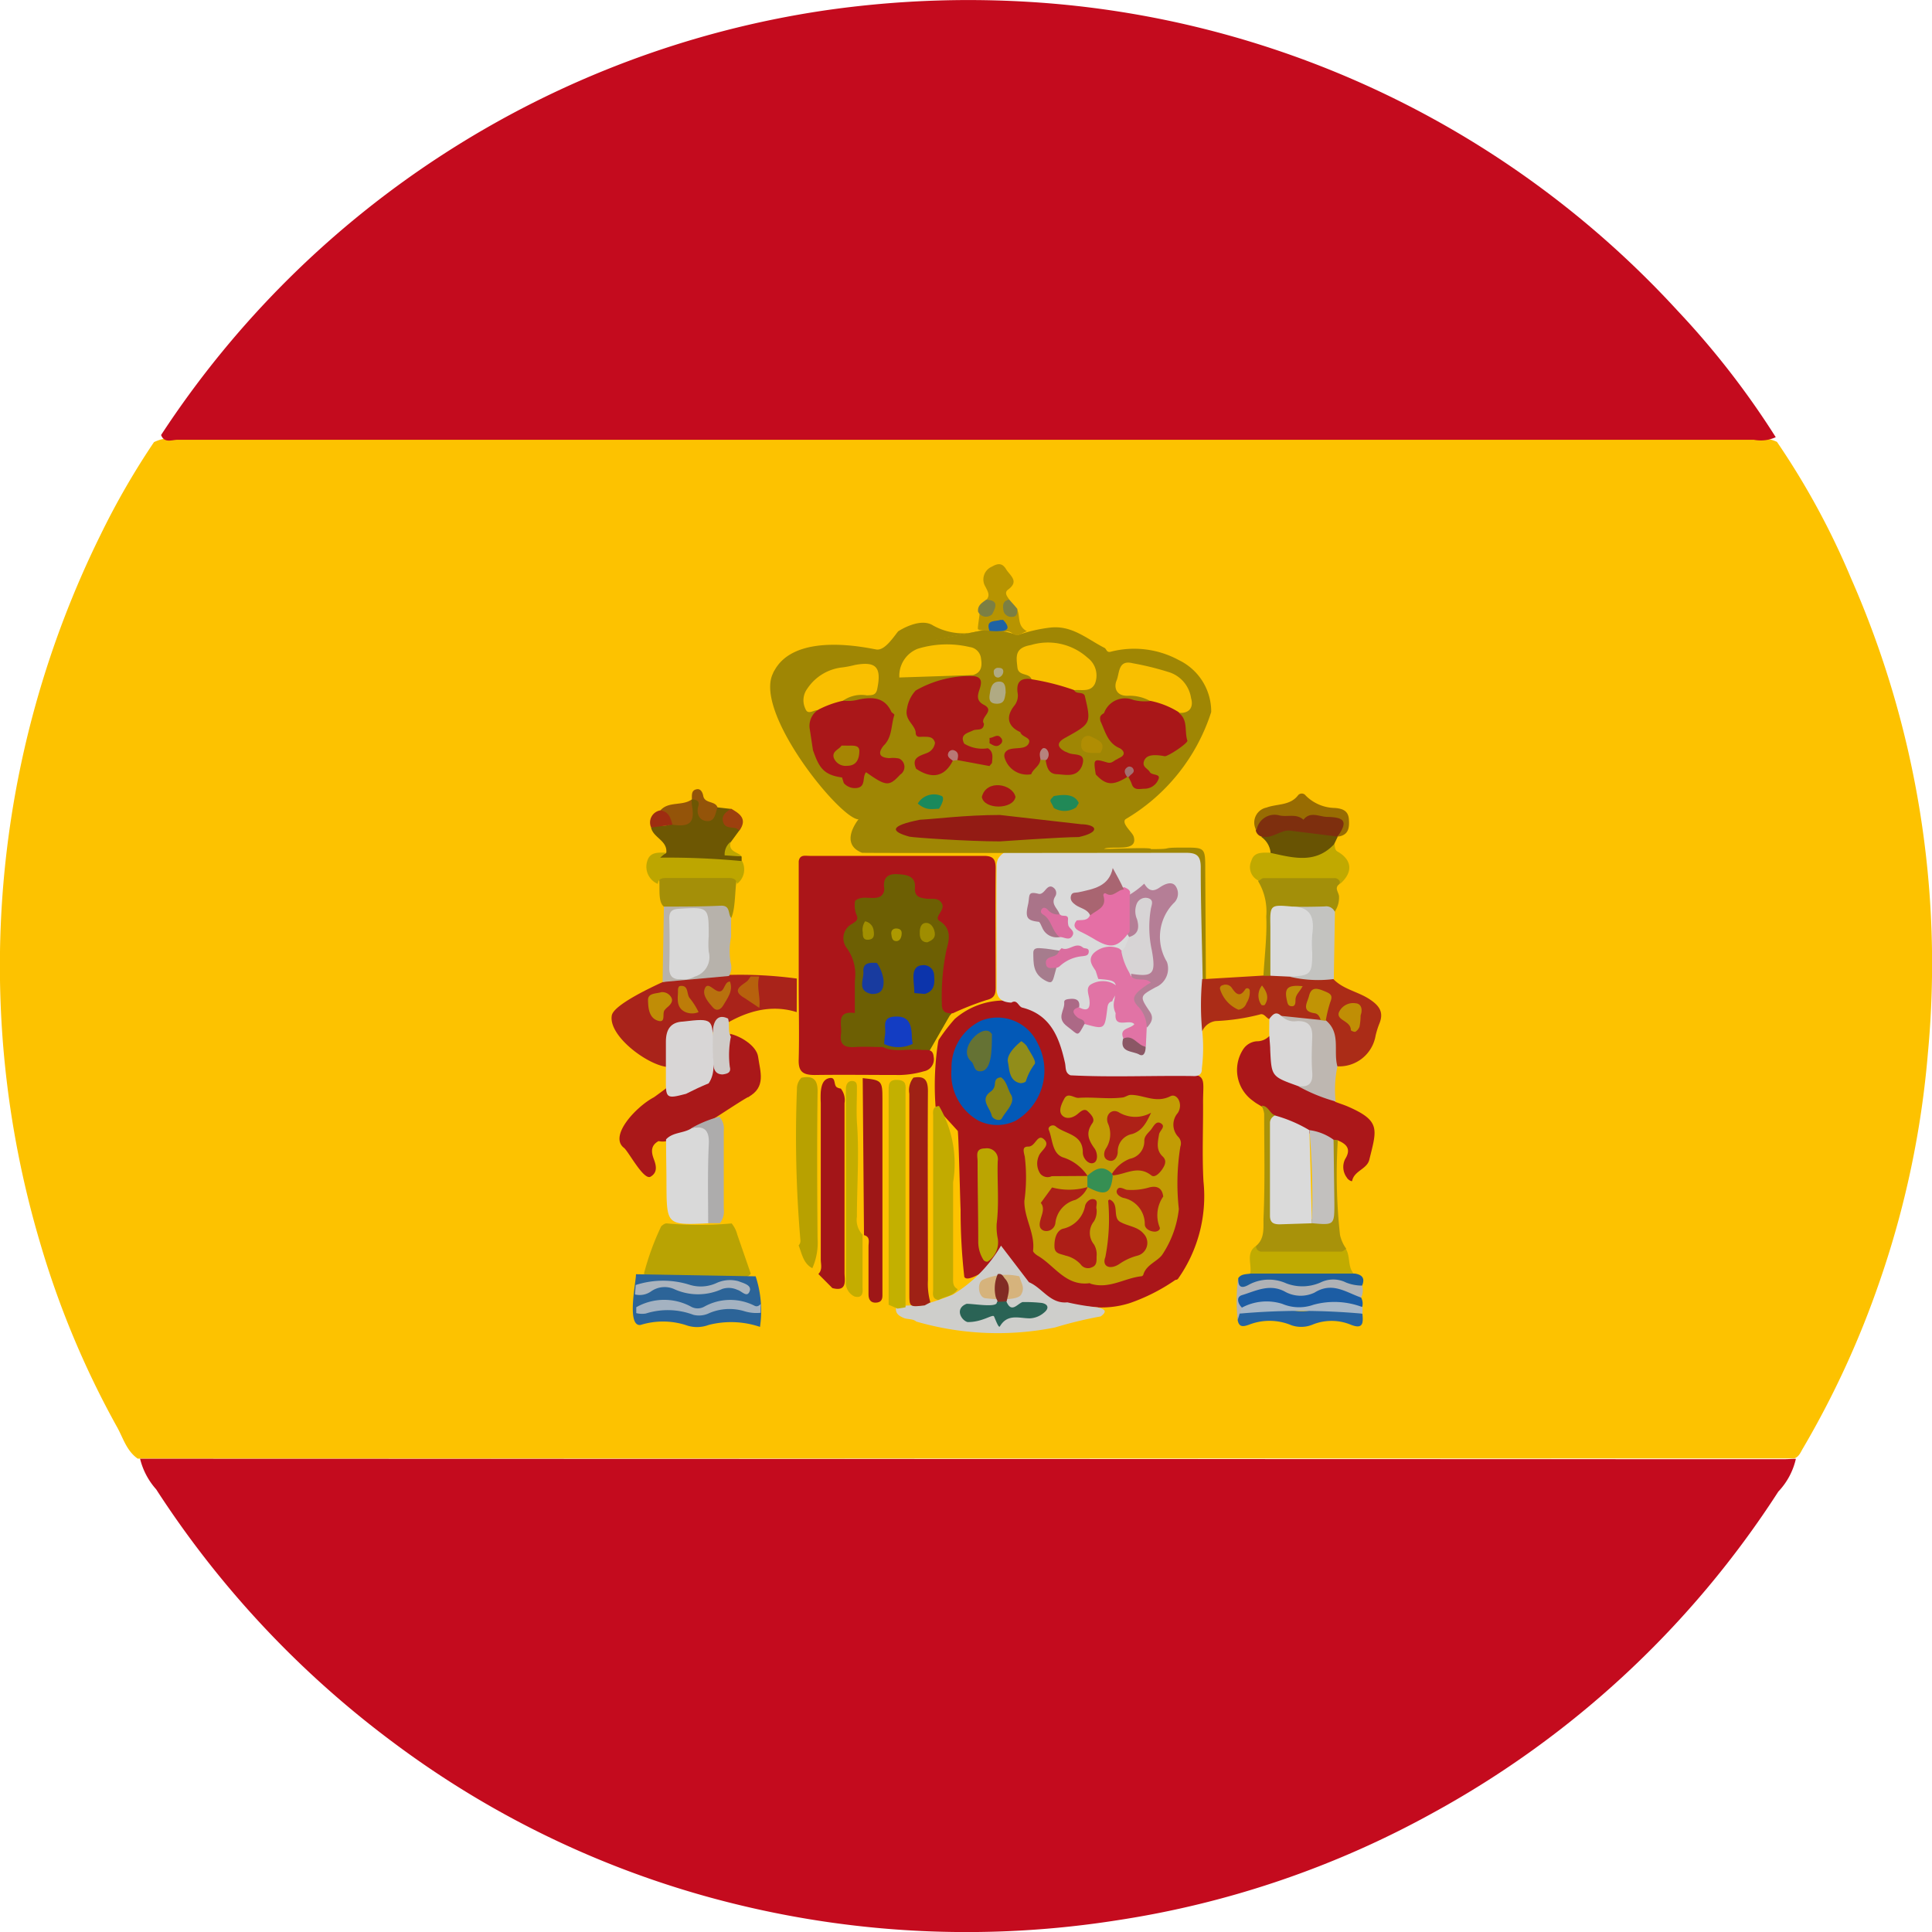 <svg xmlns="http://www.w3.org/2000/svg" width="24" height="24" viewBox="0 0 24 24">
  <g id="西班牙" transform="translate(-66.002 -65.679)">
    <path id="路径_112" data-name="路径 112" d="M67.713,280.584c-.143-.1-.183-.264-.261-.4a11.178,11.178,0,0,1-.955-2.292,12.094,12.094,0,0,1,.751-8.778,9.5,9.5,0,0,1,.667-1.158.553.553,0,0,1,.323-.046H87.769a.546.546,0,0,1,.307.043,9.544,9.544,0,0,1,.92,1.694,11.885,11.885,0,0,1,.955,5.9,11.614,11.614,0,0,1-.6,2.836,11.415,11.415,0,0,1-.95,2.069c-.03.048-.048.108-.11.129" transform="translate(0 -196.785)" fill="#fdc200"/>
    <path id="路径_113" data-name="路径 113" d="M151.013,83.806c.051,0,.1-.005.156-.005a.869.869,0,0,1-.218.407,11.888,11.888,0,0,1-4.283,3.987,11.738,11.738,0,0,1-3.928,1.338,12.022,12.022,0,0,1-4.682-.186,11.746,11.746,0,0,1-4.316-2.025A12.126,12.126,0,0,1,130.8,84.18a.885.885,0,0,1-.2-.38ZM130.861,71.083a11.939,11.939,0,0,1,8.22-5.271,12.436,12.436,0,0,1,2.882-.086,11.908,11.908,0,0,1,7.743,3.82,10.349,10.349,0,0,1,1.213,1.564.448.448,0,0,1-.272.032q-8.443,0-16.888,0c-.9,0-1.8,0-2.7,0C130.99,71.145,130.9,71.185,130.861,71.083Zm0,0" transform="translate(-62.858 0)" fill="#c40b1e"/>
    <path id="路径_114" data-name="路径 114" d="M497.451,527.452a3.509,3.509,0,0,1,.027-.77.421.421,0,0,1,.011-.057,2.309,2.309,0,0,1,.2-.261.932.932,0,0,1,.6-.229.291.291,0,0,0,.113-.035.886.886,0,0,1,.69.741c.013.073.022.154.108.186.4.035.8.011,1.2.014.447,0,.372.032.374.366s-.013.649.005.975a1.776,1.776,0,0,1-.318,1.212.041.041,0,0,1-.03.011,2.341,2.341,0,0,1-.56.286l0,0a1.147,1.147,0,0,1-.514.046c-.07,0-.14,0-.207,0-.226.016-.374-.135-.539-.253a.543.543,0,0,1-.057-.054c-.057-.084-.124-.154-.186-.232-.07-.108-.5.28-.56.17a7.244,7.244,0,0,1-.046-.838c-.005-.07-.024-.908-.035-.975" transform="translate(-419.827 -448.027)" fill="#aa1619"/>
    <path id="路径_115" data-name="路径 115" d="M526.955,460.15c-.073-.032-.054-.1-.07-.162-.07-.31-.178-.59-.528-.679-.051-.013-.062-.108-.137-.062-.116-.005-.183-.051-.183-.178,0-.509-.005-1.018,0-1.527a.22.22,0,0,1,.019-.083.263.263,0,0,1,.253-.119c.7-.019,1.4.03,2.1.013.153,0,.175.086.183.213.022.463.008.927.019,1.39a1.08,1.08,0,0,1-.019.646v0a2.048,2.048,0,0,1-.005.463c.005.073-.043.1-.113.094C527.971,460.152,527.461,460.176,526.955,460.15Zm0,0" transform="translate(-447.655 -381.113)" fill="#dadada"/>
    <path id="路径_116" data-name="路径 116" d="M462.107,443.088c-.059.054.083.162.1.218.059.2-.264.11-.366.151-.03.011.609-.024.579.005.326,0,.081-.019.407-.019.269,0,.269,0,.269.277l.008,1.358a.025.025,0,0,1-.04,0c-.008-.463-.024-.927-.024-1.39,0-.14-.048-.18-.18-.18-.7,0-3.572.005-4.027,0-.339-.135.043-.512-.043-.42Zm0,0" transform="translate(-382.122 -367.235)" fill="#9f8604"/>
    <path id="路径_117" data-name="路径 117" d="M424.528,355.171a.333.333,0,0,1,.116-.008,1.116,1.116,0,0,1,.323.067,1.875,1.875,0,0,1,.4-.094c.275-.035.463.14.681.251.027.013.024.062.078.048a1.163,1.163,0,0,1,.848.105.709.709,0,0,1,.4.644,2.39,2.39,0,0,1-1.067,1.333h-3.321c-.248-.03-1.344-1.393-1.037-1.845" transform="translate(-346.326 -281.66)" fill="#9f8604"/>
    <path id="路径_118" data-name="路径 118" d="M423,353.651c.248-.536,1.212-.3,1.288-.291.1.008.2-.146.264-.226,0,0,.269-.18.434-.073a.777.777,0,0,0,.611.062" transform="translate(-347.393 -279.612)" fill="#9f8604"/>
    <path id="路径_119" data-name="路径 119" d="M621.384,515.01c-.04-.016-.065-.078-.119-.057a2.649,2.649,0,0,1-.547.081.213.213,0,0,0-.167.127,3.489,3.489,0,0,1,0-.649h.04l.719-.043a.284.284,0,0,1,.083-.032.832.832,0,0,1,.232.008c.18.057.377-.016.555.067.127.132.312.156.458.256.121.081.17.164.113.3a1.042,1.042,0,0,0-.046.148.458.458,0,0,1-.482.38" transform="translate(-539.615 -436.671)" fill="#ab2c17"/>
    <path id="路径_120" data-name="路径 120" d="M638.27,544.519c.049.019.1.035.146.054.42.181.369.283.275.665-.03.118-.186.135-.213.261,0,.016-.051-.011-.065-.038a.22.22,0,0,1-.022-.232c.078-.124.019-.186-.092-.232a.107.107,0,0,1-.049.011c-.1-.035-.2-.07-.31-.1-.137-.057-.272-.119-.412-.172-.092-.016-.105-.121-.178-.162-.035-.022-.07-.04-.1-.065a.47.47,0,0,1-.129-.638.222.222,0,0,1,.172-.105.211.211,0,0,0,.156-.065" transform="translate(-555.679 -465.152)" fill="#ab1719"/>
    <path id="路径_121" data-name="路径 121" d="M353.546,544.938c-.108.051-.587.385-.7.426s-.21.075-.31.124a.22.22,0,0,1-.118.005c-.1.054-.092.137-.059.224s.046.167-.04.218-.275-.315-.331-.358c-.191-.148.154-.514.372-.628.283-.2.892-.7.959-.749" transform="translate(-278.235 -465.639)" fill="#aa1819"/>
    <path id="路径_122" data-name="路径 122" d="M402.9,542.7c.124.024.334.145.353.288.024.18.105.377-.127.5" transform="translate(-327.833 -464.179)" fill="#aa1819"/>
    <path id="路径_123" data-name="路径 123" d="M350.5,515.728c-.789-.248-1.436.679-1.624.679-.253-.038-.717-.391-.673-.638.024-.135.517-.361.633-.415a5.225,5.225,0,0,1,1.665-.043" transform="translate(-274.601 -437.476)" fill="#a9231a"/>
    <path id="路径_124" data-name="路径 124" d="M364.628,630.795a.146.146,0,0,1-.124.051c-.361.008-.719.008-1.08,0a.154.154,0,0,1-.124-.051,3.286,3.286,0,0,1,.215-.59c.022-.019.048-.04.075-.035a4.406,4.406,0,0,0,.8,0,.357.357,0,0,1,.07.14" transform="translate(-289.299 -549.293)" fill="#b9a303"/>
    <path id="路径_125" data-name="路径 125" d="M443.8,565.6c.054-.054.03-.121.03-.18,0-.649,0-1.3,0-1.945a1.22,1.22,0,0,1,0-.14c.008-.07.024-.148.1-.167.094-.024.054.081.1.113a.147.147,0,0,0,.049.016.231.231,0,0,1,.046.18q0,1.055,0,2.109c0,.086.04.24-.151.189Zm0,0" transform="translate(-367.632 -484.095)" fill="#a31518"/>
    <path id="路径_126" data-name="路径 126" d="M481.435,640.953c.167.07.264.272.477.25a3.025,3.025,0,0,0,.374.062c.057.016.148.035.04.113a5.075,5.075,0,0,0-.566.137,3.625,3.625,0,0,1-1.724-.073h0c-.046-.038-.108-.024-.159-.046s-.113-.057-.089-.137a1.337,1.337,0,0,1,.3-.016,3.632,3.632,0,0,0,.4-.135,1.741,1.741,0,0,0,.6-.609" transform="translate(-402.651 -559.346)" fill="#cececb"/>
    <path id="路径_127" data-name="路径 127" d="M646.687,576.321l.051.005a6.858,6.858,0,0,0,.027,1.177.461.461,0,0,0,.076.17c-.016.1-.1.086-.164.089-.267.008-.533.011-.8,0-.07,0-.175.011-.156-.121.116-.094.089-.24.094-.353.019-.428.008-.859.008-1.29a.342.342,0,0,0-.032-.1c.086,0,.1.1.167.119-.016.358-.008.719-.008,1.078,0,.2.016.207.2.213.086,0,.172,0,.261,0,.226-.013.229-.013.229-.24,0-.183,0-.366,0-.552A.3.3,0,0,1,646.687,576.321Zm0,0" transform="translate(-564.117 -496.484)" fill="#a8920a"/>
    <path id="路径_128" data-name="路径 128" d="M433.673,562.728c.164-.032.207.04.2.2-.008.6-.005,1.2,0,1.8a.772.772,0,0,1-.065.366c-.113-.059-.129-.18-.17-.283a.082.082,0,0,0,.022-.065,15.108,15.108,0,0,1-.043-1.88A.19.19,0,0,1,433.673,562.728Zm0,0" transform="translate(-357.715 -483.661)" fill="#b8a100"/>
    <path id="路径_129" data-name="路径 129" d="M366.789,434.612c.016-.151-.164-.186-.189-.312.081-.051.186.008.264-.057.232.027.2-.162.24-.291v0c.065-.038.094,0,.116.054.07.18.07.18.2.043l.167.019c-.04.1-.062.189.086.216a.035.035,0,0,1,.022.054l-.105.143c-.113.175.067.135.135.18l0,.062a.073.073,0,0,1-.086.043,5.167,5.167,0,0,0-.765-.027.259.259,0,0,1-.2-.059C366.705,434.618,366.764,434.647,366.789,434.612Zm0,0" transform="translate(-292.51 -358.341)" fill="#6d5703"/>
    <path id="路径_130" data-name="路径 130" d="M652.356,534.285c-.329-.118-.329-.118-.345-.45,0-.057-.008-.113-.011-.172s0-.14,0-.213c.04-.049.078-.1.146-.038a.5.5,0,0,0,.232.051.172.172,0,0,1,.2.172,2.956,2.956,0,0,1,0,.536C652.563,534.325,652.471,534.331,652.356,534.285Zm0,0" transform="translate(-570.23 -455.115)" fill="#d9d8d8"/>
    <path id="路径_131" data-name="路径 131" d="M647.143,469.983l-.081,0c.013-.245.046-.493.035-.738a.734.734,0,0,0-.1-.436c.013-.089.089-.083.148-.086a7.254,7.254,0,0,1,.727,0c.065,0,.167-.005.137.118-.075.051-.008.105-.008.159a.312.312,0,0,1-.057.191,2.911,2.911,0,0,0-.531-.019c-.21.013-.221.022-.224.234,0,.132,0,.267,0,.4A.224.224,0,0,1,647.143,469.983Zm0,0" transform="translate(-565.365 -392.182)" fill="#a38f09"/>
    <path id="路径_132" data-name="路径 132" d="M644.313,455.693a.068.068,0,0,0-.078-.07c-.291,0-.584,0-.875,0-.019,0-.038.022-.057.032a.184.184,0,0,1-.094-.245c.035-.124.148-.1.242-.105.108-.054.21.016.32.005a1.057,1.057,0,0,0,.471-.113c.008.038,0,.078.046.1C644.464,455.4,644.472,455.553,644.313,455.693Zm0,0" transform="translate(-561.663 -379.035)" fill="#c1a900"/>
    <path id="路径_133" data-name="路径 133" d="M643.131,640.6a.072.072,0,0,0,.081.07c.326,0,.655,0,.981,0,.019,0,.038-.022.057-.032.059.1.016.226.105.315a.168.168,0,0,1-.127.051c-.348.008-.7.011-1.045,0a.15.15,0,0,1-.124-.051C643.087,640.832,643,640.692,643.131,640.6Zm0,0" transform="translate(-561.528 -559.443)" fill="#c1ab01"/>
    <path id="路径_134" data-name="路径 134" d="M370.6,468.7c-.048.137-.022.42-.086.555a.672.672,0,0,0-.426-.1c-.137,0-.28.04-.407-.04-.1-.073-.027-.326-.081-.412" transform="translate(-295.429 -392.171)" fill="#a48f08"/>
    <path id="路径_135" data-name="路径 135" d="M371.9,484.541l.016-.937c.237,0,.471,0,.708-.011.121-.005.086.1.127.151,0,.078,0,.159,0,.237a.855.855,0,0,0-.005.321.207.207,0,0,1-.022.164Zm0,0" transform="translate(-297.667 -406.663)" fill="#b7b2ab"/>
    <path id="路径_136" data-name="路径 136" d="M365.542,459.391c-.008-.059-.046-.073-.1-.073h-.784c-.054,0-.092.013-.1.073a.231.231,0,0,1-.129-.288c.035-.113.14-.1.232-.1l-.073.062a9.77,9.77,0,0,1,1.018.043A.224.224,0,0,1,365.542,459.391Zm0,0" transform="translate(-290.385 -382.732)" fill="#bda600"/>
    <path id="路径_137" data-name="路径 137" d="M657.707,535.37c.132.019.189-.03.178-.172s-.005-.288,0-.434-.051-.207-.194-.2a.214.214,0,0,1-.188-.065l.493.051a.058.058,0,0,1,.062.008c.186.156.086.38.14.568a1.4,1.4,0,0,0-.022.436A2.081,2.081,0,0,1,657.707,535.37Zm0,0" transform="translate(-575.582 -456.2)" fill="#beb7b1"/>
    <path id="路径_138" data-name="路径 138" d="M661.24,483.8c.132,0,.267,0,.4-.005a.118.118,0,0,1,.127.07l-.014.832a1.522,1.522,0,0,1-.552-.03c.229-.059.259-.226.237-.426a.759.759,0,0,1,0-.156c.008-.113-.008-.207-.145-.229A.048.048,0,0,1,661.24,483.8Zm0,0" transform="translate(-579.182 -406.856)" fill="#c3c3c0"/>
    <path id="路径_139" data-name="路径 139" d="M637.4,658.694c-.078-.146-.062-.186.073-.24a.728.728,0,0,1,.506-.019.573.573,0,0,0,.391-.016.488.488,0,0,1,.522.135.152.152,0,0,1,.013.118" transform="translate(-555.982 -576.756)" fill="#1c5da4"/>
    <path id="路径_140" data-name="路径 140" d="M649.108,447.082c-.234.25-.514.167-.789.108a.271.271,0,0,0-.118-.2,1.154,1.154,0,0,1,.781-.108.241.241,0,0,1,.17.108Zm0,0" transform="translate(-566.533 -370.916)" fill="#685303"/>
    <path id="路径_141" data-name="路径 141" d="M638.949,668.306c.013.119.008.2-.154.132a.626.626,0,0,0-.458,0,.373.373,0,0,1-.269.011.7.7,0,0,0-.525-.008c-.067.024-.127.04-.143-.057,0-.038-.008-.081.032-.1a.893.893,0,0,1,.609-.03.58.58,0,0,0,.358-.016A.723.723,0,0,1,638.949,668.306Zm0,0" transform="translate(-556.023 -586.307)" fill="#27639f"/>
    <path id="路径_142" data-name="路径 142" d="M359.648,653.53a1.371,1.371,0,0,1,.054.628,1.121,1.121,0,0,0-.638-.024.409.409,0,0,1-.288,0,.937.937,0,0,0-.558,0c-.18.024-.051-.56-.057-.63" transform="translate(-284.259 -571.996)" fill="#2c6498"/>
    <path id="路径_143" data-name="路径 143" d="M646.192,440.454c-.121,0-.218.11-.348.073a.1.1,0,0,1-.065-.073c-.008-.143.073-.251.218-.232.24.03.477-.011.714.024.076.011.156.024.189.105s-.057.127-.105.178l0,0Zm0,0" transform="translate(-564.177 -364.458)" fill="#7e2f0e"/>
    <path id="路径_144" data-name="路径 144" d="M645.958,432.369c.124-.18.1-.24-.124-.245-.1,0-.215-.075-.3.035-.089-.081-.2-.03-.3-.054a.226.226,0,0,0-.283.189.19.19,0,0,1,.124-.286c.132-.049.294-.022.393-.154a.06.06,0,0,1,.094.005.525.525,0,0,0,.366.154c.092.008.162.035.17.137S646.1,432.353,645.958,432.369Zm0,0" transform="translate(-563.34 -356.297)" fill="#986c02"/>
    <path id="路径_145" data-name="路径 145" d="M636.969,654.981l-.024.081a2.243,2.243,0,0,1,.005-.52c.011.005.024.014.032.011.342-.094.684.092,1.029-.016a.554.554,0,0,1,.479.094.209.209,0,0,1-.011.151c-.189-.065-.358-.2-.579-.062a.4.4,0,0,1-.372-.014c-.191-.1-.361-.005-.531.046-.07.022-.054.1,0,.154C637.017,654.943,636.982,654.96,636.969,654.981Zm0,0" transform="translate(-555.568 -572.984)" fill="#afb2b6"/>
    <path id="路径_146" data-name="路径 146" d="M361.149,665.7a.51.51,0,0,1-.2-.019.64.64,0,0,0-.436.022.291.291,0,0,1-.2.022.9.9,0,0,0-.59-.016.294.294,0,0,1-.119-.005v-.073a.7.7,0,0,1,.679-.008.168.168,0,0,0,.167,0,.664.664,0,0,1,.628-.008c.035.013.054-.008.073-.024C361.149,665.629,361.149,665.666,361.149,665.7Zm0,0" transform="translate(-285.698 -583.713)" fill="#a4b2c1"/>
    <path id="路径_147" data-name="路径 147" d="M518.058,326.845c-.024,0-.094.049-.119.049-.054,0-.07-.046-.124-.049-.016,0-.092.005-.105,0-.035-.013-.232,0-.261-.027-.008-.013.022-.178.019-.194.013-.067.127-.119.086-.172.051-.057.013-.108-.011-.159a.172.172,0,0,1,.075-.25c.067-.038.127-.057.178.027s.17.151.027.256c-.051.038-.013.084.013.121,0,.049-.048.1.005.145.035.027.065-.008.092-.027C517.98,326.665,517.929,326.773,518.058,326.845Zm0,0" transform="translate(-439.298 -253.323)" fill="#b79401"/>
    <path id="路径_148" data-name="路径 148" d="M639.136,653.548a.537.537,0,0,1-.2-.038.356.356,0,0,0-.318,0,.561.561,0,0,1-.423.011.525.525,0,0,0-.466.016c-.1.057-.135.022-.132-.081.035-.054.1-.048.151-.057l1.3,0C639.13,653.413,639.176,653.451,639.136,653.548Zm0,0" transform="translate(-556.213 -571.899)" fill="#1f5e9b"/>
    <path id="路径_149" data-name="路径 149" d="M359.305,656.178a1.1,1.1,0,0,1,.679,0,.469.469,0,0,0,.323-.024.4.4,0,0,1,.272-.024c.062.024.167.048.143.121-.032.094-.1,0-.154-.013a.255.255,0,0,0-.189-.011.714.714,0,0,1-.6,0,.292.292,0,0,0-.283.03.245.245,0,0,1-.2.038Zm0,0" transform="translate(-285.406 -574.536)" fill="#abb4be"/>
    <path id="路径_150" data-name="路径 150" d="M638.3,666.293c.011-.024.019-.048.03-.075a.649.649,0,0,1,.5-.046.535.535,0,0,0,.388.011.981.981,0,0,1,.609.03l0,.081A8.54,8.54,0,0,0,638.3,666.293Zm0,0" transform="translate(-556.899 -584.296)" fill="#a8b7c6"/>
    <path id="路径_151" data-name="路径 151" d="M406.715,516.472c-.175-.1-.049-.151.03-.215a.3.3,0,0,0,.04-.057l.108,0c-.038.129.019.259,0,.391" transform="translate(-331.459 -438.392)" fill="#b7610d"/>
    <path id="路径_152" data-name="路径 152" d="M395.057,534.967c.024.073-.005.156.035.226v0a1.162,1.162,0,0,0-.013.374c.019.073-.032.086-.089.094-.086,0-.11-.059-.116-.124a2.075,2.075,0,0,1,0-.466C394.892,534.981,394.941,534.911,395.057,534.967Zm0,0" transform="translate(-320.011 -456.635)" fill="#cfcbc8"/>
    <path id="路径_153" data-name="路径 153" d="M371.288,429.993c0,.027,0,.057.005.084.035.2-.027.261-.242.229a.787.787,0,0,1-.151-.178C371,430.012,371.172,430.076,371.288,429.993Zm.321.094c-.027.078-.03.191-.145.172-.089-.013-.119-.1-.092-.189.019-.067-.035-.073-.081-.081,0-.054-.008-.113.062-.124.046-.008.07.038.078.078C371.447,430.047,371.576,430.006,371.608,430.087Zm0,0" transform="translate(-296.694 -354.382)" fill="#945409"/>
    <path id="路径_154" data-name="路径 154" d="M366.208,439.813a.152.152,0,0,1,.113-.213c.105.013.129.094.151.178Zm0,0" transform="translate(-292.117 -363.854)" fill="#9e2d11"/>
    <path id="路径_155" data-name="路径 155" d="M399.851,439.072c-.019-.011-.035-.03-.057-.032-.059-.008-.129,0-.148-.081s.043-.119.1-.159C399.854,438.862,399.953,438.927,399.851,439.072Zm0,0" transform="translate(-324.663 -363.076)" fill="#9d400e"/>
    <path id="路径_156" data-name="路径 156" d="M517.962,342.416c0,.046,0,.1-.065.1a.1.1,0,0,1-.105-.07c-.013-.065-.016-.129.07-.145C517.894,342.338,517.929,342.375,517.962,342.416Zm-.382-.113c.154.008.116.092.07.18a.109.109,0,0,1-.175-.032C517.466,342.37,517.528,342.34,517.579,342.3Zm0,0" transform="translate(-439.323 -269.174)" fill="#7c7f43"/>
    <path id="路径_157" data-name="路径 157" d="M400.9,454.28c-.07,0-.137-.008-.21-.011a.2.2,0,0,1,.075-.17C400.729,454.227,400.856,454.224,400.9,454.28Zm0,0" transform="translate(-325.686 -377.964)" fill="#bda600"/>
    <path id="路径_158" data-name="路径 158" d="M539.077,571.81a.57.57,0,0,0-.291-.226c-.153-.043-.14-.226-.191-.347-.016-.038.048-.075.086-.043.119.1.339.094.337.326,0,.07.07.151.132.129s.051-.129.014-.18c-.076-.105-.113-.194-.027-.315.038-.054-.019-.11-.059-.148s-.083,0-.119.03c-.065.057-.151.075-.2.019s0-.151.032-.21c.046-.075.121,0,.175-.005.183-.013.366.019.549-.005.032-.005.065-.032.1-.032.162,0,.31.108.493.016.081-.04.162.1.089.21a.22.22,0,0,0,.011.3.115.115,0,0,1,.022.116,2.882,2.882,0,0,0-.019.776,1.265,1.265,0,0,1-.2.558c-.054.089-.2.127-.24.253,0,.011-.016.024-.024.024-.21.022-.4.162-.628.094-.005,0-.011-.008-.016-.008-.291.04-.431-.21-.633-.334-.03-.016-.073-.051-.07-.07.027-.215-.11-.4-.108-.617a2.107,2.107,0,0,0,.005-.552c-.021-.083-.027-.124.046-.124.089,0,.11-.167.194-.089s-.043.137-.067.21a.227.227,0,0,0,.019.215.118.118,0,0,0,.143.032Zm0,0" transform="translate(-459.565 -491.523)" fill="#c29c04"/>
    <path id="路径_159" data-name="路径 159" d="M505.609,536.2a.664.664,0,0,1-.337-.641.642.642,0,0,1,.364-.6.549.549,0,0,1,.7.267.724.724,0,0,1-.269.975A.523.523,0,0,1,505.609,536.2Zm0,0" transform="translate(-427.45 -456.599)" fill="#0359b7"/>
    <path id="路径_160" data-name="路径 160" d="M451.088,471c-.453,0-1.2.022-1.191-.108a9.657,9.657,0,0,1,.237-2.047,1.692,1.692,0,0,1,1.209.03c.073.089.407,1.242.022,1.643" transform="translate(-373.566 -392.221)" fill="#6d5f03"/>
    <path id="路径_161" data-name="路径 161" d="M497.018,578.276c-.054.089-.159.089-.24.135-.086-.016-.065-.083-.065-.137v-2.141c0-.057-.016-.124.073-.132a1.422,1.422,0,0,1,.175.948c0,.393,0,.786,0,1.18C496.961,578.184,496.953,578.244,497.018,578.276Zm0,0" transform="translate(-419.119 -496.583)" fill="#c2ab00"/>
    <path id="路径_162" data-name="路径 162" d="M517.219,596.793a.422.422,0,0,1-.067-.229c0-.334-.008-.671-.008-1,0-.065-.035-.159.094-.159a.136.136,0,0,1,.156.159c-.008.259.019.52-.013.778a.722.722,0,0,0,.011.17.285.285,0,0,1-.124.3A.057.057,0,0,1,517.219,596.793Zm0,0" transform="translate(-438.998 -515.46)" fill="#bba501"/>
    <path id="路径_163" data-name="路径 163" d="M585.666,473.914a.128.128,0,0,1-.032-.075,1.042,1.042,0,0,1,.013-.447,1.06,1.06,0,0,0,.2-.148c.048.078.1.113.194.046.051-.035.14-.081.191-.022a.161.161,0,0,1-.022.221.6.6,0,0,0-.081.727.251.251,0,0,1-.14.315c-.2.11-.2.113-.075.3.057.081.022.14-.032.2a1.6,1.6,0,0,1-.175-.291c-.073-.124.051-.178.118-.251-.132-.04-.132-.04-.143-.14" transform="translate(-505.631 -396.588)" fill="#b57e96"/>
    <path id="路径_164" data-name="路径 164" d="M570.043,503.061c.043.127.183.032.261.113a.918.918,0,0,0-.153.108c-.065.065-.078.11-.008.186a.38.38,0,0,1,.11.264l-.011.234c-.116.032-.183-.078-.28-.1-.054-.132.086-.113.137-.175-.059-.073-.256.067-.232-.137a.232.232,0,0,1-.016-.164c.04-.237.038-.242-.2-.261l-.032-.1c-.043-.067-.1-.137-.027-.218a.294.294,0,0,1,.32-.059.347.347,0,0,1,.129.307Zm0,0" transform="translate(-490.006 -425.289)" fill="#e173a5"/>
    <path id="路径_165" data-name="路径 165" d="M562.766,475.2v.45c-.148.2-.229.224-.453.086-.054-.032-.11-.062-.167-.089s-.092-.07-.038-.135c.062-.011.137.013.167-.07s.11-.164.148-.264c.027-.073.181-.065.28-.078C562.747,475.122,562.788,475.14,562.766,475.2Zm0,0" transform="translate(-482.731 -398.399)" fill="#e56fa5"/>
    <path id="路径_166" data-name="路径 166" d="M540.422,475.415l-.008,0a.194.194,0,0,1-.21-.121c-.013-.024-.027-.067-.043-.07-.145-.016-.17-.051-.132-.216.024-.11-.011-.167.129-.132.032.008.054-.013.075-.035s.059-.084.113-.04a.081.081,0,0,1,.019.11c-.057.094.03.145.054.215" transform="translate(-461.256 -398.094)" fill="#aa7489"/>
    <path id="路径_167" data-name="路径 167" d="M561.057,518.647c-.048.011-.057.046-.062.092-.032.259-.032.259-.28.191a.186.186,0,0,1-.143-.089c-.032-.065-.057-.145.073-.118.124.065.14-.008.127-.105-.011-.067-.048-.148.03-.186a.289.289,0,0,1,.253-.011C561.2,518.486,561.076,518.572,561.057,518.647Zm0,0" transform="translate(-481.238 -440.53)" fill="#e173a5"/>
    <path id="路径_168" data-name="路径 168" d="M560.957,466.467c-.078,0-.132.108-.224.049-.016-.011-.035.008-.03.027.048.151-.086.178-.164.245-.035-.078-.118-.086-.178-.127-.038-.027-.075-.059-.062-.113s.059-.038.1-.048c.181-.04.374-.07.42-.3C560.865,466.286,560.916,466.372,560.957,466.467Zm0,0" transform="translate(-480.994 -389.738)" fill="#a96571"/>
    <path id="路径_169" data-name="路径 169" d="M543.285,503.462c-.011.04-.021.078-.032.116-.021.075-.043.078-.118.035-.143-.083-.135-.21-.137-.337,0-.07.062-.059.105-.057.075.005.148.019.224.03.022.049-.011.075-.043.094C543.207,503.392,543.25,503.425,543.285,503.462Zm0,0" transform="translate(-464.16 -425.76)" fill="#a67c8d"/>
    <path id="路径_170" data-name="路径 170" d="M556.124,526.508c-.1.027-.081.078-.022.127.032.027.089.021.089.081-.094.172-.07.14-.215.032s-.027-.2-.038-.3c-.005-.038.048-.04.083-.043C556.1,526.4,556.135,526.432,556.124,526.508Zm0,0" transform="translate(-476.716 -448.318)" fill="#ac6986"/>
    <path id="路径_171" data-name="路径 171" d="M548.956,502.377c-.046-.008-.116.027-.129-.046s.043-.083.094-.1a.1.1,0,0,0,.07-.07l.03-.03c.089.046.172-.084.264-.008.021.019.075,0,.073.051s-.04.051-.075.057a.476.476,0,0,0-.294.132Zm0,0" transform="translate(-469.831 -424.674)" fill="#db6d9f"/>
    <path id="路径_172" data-name="路径 172" d="M546.741,484.887c-.094-.073-.1-.213-.2-.277-.03-.016-.043-.04-.022-.07s.051-.016.073.005a.163.163,0,0,0,.154.059c.024.038.1-.008.1.059a.216.216,0,0,0,.005.083c.019.043.086.067.046.129S546.793,484.882,546.741,484.887Zm0,0" transform="translate(-467.576 -407.567)" fill="#dd6da0"/>
    <path id="路径_173" data-name="路径 173" d="M584.195,544.3c.127-.059.178.089.28.1,0,.054-.016.129-.076.1C584.319,544.45,584.146,544.479,584.195,544.3Zm0,0" transform="translate(-504.241 -465.719)" fill="#8b5765"/>
    <path id="路径_174" data-name="路径 174" d="M485.231,378.645c-.013-.013-.019-.046-.046-.038s-.008.03-.011.046c-.1.2-.259.232-.455.1-.062-.135.04-.159.129-.194a.158.158,0,0,0,.105-.129c-.022-.081-.086-.073-.148-.075-.04,0-.094.016-.092-.057-.016-.1-.14-.151-.108-.291a.424.424,0,0,1,.108-.226,1.362,1.362,0,0,1,.708-.18c.129.008.11.092.083.172s-.032.14.057.186c.145.075-.057.156,0,.234-.005.1-.092.059-.14.086-.067.032-.164.048-.105.162a.431.431,0,0,0,.294.057c.075.046.054.119.051.183l-.032.038Zm0,0" transform="translate(-407.336 -303.524)" fill="#a91718"/>
    <path id="路径_175" data-name="路径 175" d="M529.9,379.284c-.156-.07-.186-.191-.073-.331a.2.2,0,0,0,.038-.164c-.016-.137.048-.18.172-.164a.588.588,0,0,1,.531.135c.024.059.105.016.132.07.081.345.081.345-.24.523-.1.054-.116.11-.005.172.016.005.032.013.046.019.078.032.226-.011.164.162-.067.148-.2.105-.315.1-.1-.005-.121-.089-.135-.172-.008-.019,0-.051-.027-.054s-.024.032-.04.049c-.008.078-.089.11-.113.178l0,0a.29.29,0,0,1-.318-.172c-.027-.057-.024-.105.04-.135a.276.276,0,0,1,.067-.013c.067-.008.156,0,.183-.07S529.918,379.348,529.9,379.284Zm0,0" transform="translate(-451.223 -304.51)" fill="#aa1819"/>
    <path id="路径_176" data-name="路径 176" d="M439.767,388.227a.238.238,0,0,1,.1-.242.275.275,0,0,1,.315-.116.511.511,0,0,0,.2-.016c.164-.032.318-.027.4.159.013.011.038.027.035.035-.043.129-.024.277-.135.382-.078.1-.043.148.073.154a.367.367,0,0,1,.121.005.114.114,0,0,1,.013.2c-.137.148-.172.148-.423-.03-.051.057,0,.172-.105.194a.183.183,0,0,1-.172-.059l-.022-.07c-.24-.032-.288-.135-.361-.339Zm0,0" transform="translate(-363.705 -313.486)" fill="#aa1719"/>
    <path id="路径_177" data-name="路径 177" d="M571.755,389.089c-.178.11-.264.105-.391-.032-.03-.191-.03-.2.143-.148.057.016.081-.024.121-.04a.281.281,0,0,1,.04-.022c.083-.043.027-.1-.008-.116-.151-.065-.178-.21-.237-.334a.148.148,0,0,1-.005-.048c.005-.027.027-.04.049-.054a.276.276,0,0,1,.361-.164.573.573,0,0,0,.2.016.335.335,0,0,1,.374.151c.11.089.062.226.1.339.011.03-.242.2-.283.194a.607.607,0,0,0-.118-.013c-.059,0-.121.013-.14.081s.051.086.075.129.135.019.108.086a.187.187,0,0,1-.175.121c-.059,0-.132.027-.159-.062a.517.517,0,0,0-.038-.078c0-.011,0-.027-.008-.027S571.76,389.079,571.755,389.089Zm0,0" transform="translate(-491.75 -313.758)" fill="#a91718"/>
    <path id="路径_178" data-name="路径 178" d="M481.923,441.816c.191.008.229.1-.038.159-.207,0-.98.054-.98.054-.407,0-1.083-.048-1.126-.059-.224-.062-.261-.132.132-.21.18-.008.563-.059.994-.059l1.018.116Zm0,0" transform="translate(-402.481 -365.898)" fill="#931b14"/>
    <path id="路径_179" data-name="路径 179" d="M481.139,363.48a.361.361,0,0,1,.226-.356,1.234,1.234,0,0,1,.649-.022.16.16,0,0,1,.14.148c.016.094,0,.17-.1.2Zm0,0" transform="translate(-403.965 -289.385)" fill="#fac100"/>
    <path id="路径_180" data-name="路径 180" d="M440.384,362.985a3,3,0,0,0-.531-.135c-.027-.083-.162-.035-.175-.145-.016-.14-.035-.245.167-.28a.736.736,0,0,1,.706.159.275.275,0,0,1,.092.315C440.594,363.014,440.476,362.977,440.384,362.985Zm1.312.283a1.054,1.054,0,0,0-.374-.151.533.533,0,0,0-.267-.062c-.148.008-.183-.1-.145-.191s.016-.259.2-.213a3.57,3.57,0,0,1,.466.116.4.4,0,0,1,.259.318C441.866,363.189,441.823,363.27,441.7,363.268Zm-4.186-.151a1.234,1.234,0,0,0-.315.116c-.051,0-.121.065-.151-.016a.242.242,0,0,1,.022-.248.6.6,0,0,1,.444-.267,1.355,1.355,0,0,0,.151-.03c.264-.048.331.03.275.3-.016.083-.073.075-.129.078A.4.4,0,0,0,437.51,363.117Zm0,0" transform="translate(-361.037 -288.733)" fill="#f9bf00"/>
    <path id="路径_181" data-name="路径 181" d="M522.992,380.335c-.013.062-.005.14-.11.14-.083,0-.1-.046-.089-.113s.019-.162.119-.162C522.99,380.2,522.99,380.273,522.992,380.335Zm0,0" transform="translate(-444.497 -306.054)" fill="#b0aa83"/>
    <path id="路径_182" data-name="路径 182" d="M519.718,428.164c-.03.159-.393.159-.418,0C519.354,427.94,519.682,428,519.718,428.164Zm0,0" transform="translate(-441.101 -352.585)" fill="#a71817"/>
    <path id="路径_183" data-name="路径 183" d="M550.954,432.677c-.046-.105-.067-.078,0-.148.108-.019.256-.035.31.086l-.032.054A.258.258,0,0,1,550.954,432.677Zm0,0" transform="translate(-471.861 -356.961)" fill="#218957"/>
    <path id="路径_184" data-name="路径 184" d="M503.667,411.888c-.035-.027-.083-.051-.051-.108a.059.059,0,0,1,.057-.024c.067.019.065.07.049.124Zm0,0" transform="translate(-425.828 -336.759)" fill="#b87875"/>
    <path id="路径_185" data-name="路径 185" d="M546.037,411.045c-.011-.051-.024-.1.027-.143a.043.043,0,0,1,.043.008.093.093,0,0,1,0,.137Zm0,0" transform="translate(-467.108 -335.927)" fill="#b6827c"/>
    <path id="路径_186" data-name="路径 186" d="M524.832,374.1c-.043,0-.057-.032-.057-.067a.04.04,0,0,1,.013-.038.053.053,0,0,1,.038-.016c.035,0,.07.005.067.051A.08.08,0,0,1,524.832,374.1Zm0,0" transform="translate(-446.428 -300.004)" fill="#b0aa83"/>
    <path id="路径_187" data-name="路径 187" d="M585.28,419.526c-.035-.046-.051-.092.011-.127a.056.056,0,0,1,.057.016c.04.057-.024.073-.046.108A.065.065,0,0,0,585.28,419.526Zm0,0" transform="translate(-505.275 -344.195)" fill="#a36f6f"/>
    <path id="路径_188" data-name="路径 188" d="M652.58,483.645c.242.005.272.154.245.35a1.577,1.577,0,0,0,0,.226c0,.264-.019.283-.283.294l-.237-.011c0-.2,0-.4,0-.609C652.3,483.62,652.3,483.62,652.58,483.645Zm0,0" transform="translate(-570.522 -406.704)" fill="#dadada"/>
    <path id="路径_189" data-name="路径 189" d="M669.141,522.331l-.062-.008c-.013-.04-.03-.078-.075-.086-.175-.024-.089-.135-.07-.218.03-.119.11-.089.189-.057s.11.051.073.14A1.575,1.575,0,0,0,669.141,522.331Zm0,0" transform="translate(-586.67 -443.971)" fill="#c19405"/>
    <path id="路径_190" data-name="路径 190" d="M684.19,528.6a.768.768,0,0,1-.013.137.121.121,0,0,1-.051.065c-.013.008-.057-.013-.057-.019,0-.116-.175-.119-.151-.215a.193.193,0,0,1,.21-.119C684.2,528.454,684.217,528.527,684.19,528.6Zm0,0" transform="translate(-601.286 -450.307)" fill="#c08e05"/>
    <path id="路径_191" data-name="路径 191" d="M629.392,520.359a.408.408,0,0,1-.226-.25.039.039,0,0,1,.03-.054.094.094,0,0,1,.11.027c.051.075.1.135.172.022a.031.031,0,0,1,.054.011.248.248,0,0,1-.04.162A.118.118,0,0,1,629.392,520.359Zm0,0" transform="translate(-548.006 -442.137)" fill="#bf8207"/>
    <path id="路径_192" data-name="路径 192" d="M659.8,520.518c-.035.07-.094.108-.089.18,0,.035-.005.075-.051.07s-.048-.04-.057-.078C659.57,520.542,659.615,520.5,659.8,520.518Zm0,0" transform="translate(-577.616 -442.589)" fill="#c08d06"/>
    <path id="路径_193" data-name="路径 193" d="M646.98,520.4c.07.089.086.162.035.24-.005.008-.038.008-.043,0A.2.2,0,0,1,646.98,520.4Zm0,0" transform="translate(-565.301 -442.479)" fill="#c08a06"/>
    <path id="路径_194" data-name="路径 194" d="M652.723,581.739l-.4.013c-.075,0-.121-.019-.121-.108,0-.385,0-.768,0-1.15a.1.1,0,0,1,.062-.094,1.726,1.726,0,0,1,.428.183" transform="translate(-570.424 -500.864)" fill="#dadada"/>
    <path id="路径_195" data-name="路径 195" d="M670.81,588.105c0,.275,0,.275-.28.25a9.192,9.192,0,0,0-.03-1.156.653.653,0,0,1,.3.119Zm0,0" transform="translate(-588.232 -507.481)" fill="#c2c0be"/>
    <path id="路径_196" data-name="路径 196" d="M374.028,586.744c-.52.024-.52.024-.523-.49,0-.183-.005-.369-.005-.552.086-.094.226-.073.323-.143.229-.038.259-.016.261.2.005.261,0,.523,0,.784A.256.256,0,0,1,374.028,586.744Zm0,0" transform="translate(-299.224 -505.869)" fill="#d9d9d9"/>
    <path id="路径_197" data-name="路径 197" d="M373.637,537.126c-.248.065-.253.059-.25-.2,0-.148,0-.3,0-.447s.054-.245.216-.251c.369-.043.372-.04.366.329,0,.148.043.3-.051.439C373.823,537.034,373.729,537.08,373.637,537.126Zm0,0" transform="translate(-299.113 -457.859)" fill="#d8d6d6"/>
    <path id="路径_198" data-name="路径 198" d="M385.7,582.225c0-.329-.008-.655.008-.983.008-.172-.054-.229-.213-.2a1.471,1.471,0,0,1,.345-.14.222.222,0,0,1,.054.175v.97a.231.231,0,0,1-.049.178C385.8,582.225,385.751,582.225,385.7,582.225Zm0,0" transform="translate(-310.901 -501.351)" fill="#adacac"/>
    <path id="路径_199" data-name="路径 199" d="M489.964,432.534c-.089,0-.156.027-.264-.065a.234.234,0,0,1,.3-.092C490.039,432.405,489.986,432.5,489.964,432.534Zm0,0" transform="translate(-412.297 -356.808)" fill="#1a895c"/>
    <path id="路径_200" data-name="路径 200" d="M375.135,485.591c-.1.005-.143-.043-.14-.148q.008-.3,0-.606c0-.089.035-.116.121-.121.369-.022.369-.024.369.342a1.133,1.133,0,0,0,0,.191.253.253,0,0,1-.175.31A.262.262,0,0,1,375.135,485.591Zm0,0" transform="translate(-300.679 -407.748)" fill="#d9d9d9"/>
    <path id="路径_201" data-name="路径 201" d="M365.267,523.491a.129.129,0,0,1,.119.057c.032.048.005.086-.032.121a.274.274,0,0,0-.048.048c-.03.043.022.164-.086.127s-.116-.162-.118-.253S365.2,523.512,365.267,523.491Zm0,0" transform="translate(-291.05 -445.487)" fill="#c08d06"/>
    <path id="路径_202" data-name="路径 202" d="M391.374,518.6c.043.118-.032.207-.086.3-.03.049-.081.075-.129.019s-.129-.143-.1-.226.086-.016.135.013C391.315,518.778,391.288,518.6,391.374,518.6Zm0,0" transform="translate(-316.304 -440.728)" fill="#b8710e"/>
    <path id="路径_203" data-name="路径 203" d="M379.158,521.016a.211.211,0,0,1-.162,0c-.108-.049-.1-.146-.094-.24,0-.032-.005-.086.035-.086.1-.005.07.1.11.151A.86.86,0,0,1,379.158,521.016Zm0,0" transform="translate(-304.478 -442.764)" fill="#bd7c09"/>
    <path id="路径_204" data-name="路径 204" d="M434.3,460.57c.013-.086.081-.067.135-.067.722,0,1.444,0,2.163,0,.116,0,.148.04.148.151-.005.5,0,.989,0,1.484,0,.083-.013.132-.113.156a3.622,3.622,0,0,0-.418.164c-.089.005-.14-.016-.137-.124a2.816,2.816,0,0,1,.059-.671c.032-.116.067-.256-.089-.353-.075-.046.075-.132.032-.213s-.124-.054-.191-.062c-.086-.011-.154-.022-.145-.143.008-.145-.113-.156-.221-.162s-.178.04-.162.167a.111.111,0,0,1-.043.108c-.1.054-.224-.024-.318.057a.331.331,0,0,0,.016.17c.03.062,0,.081-.054.116a.2.2,0,0,0-.065.3.557.557,0,0,1,.1.407c0,.132,0,.267,0,.4-.24-.032-.156.148-.172.261-.019.137.049.17.172.162s.232,0,.348,0c.154.073.318.016.477.035.065.008.145-.024.154.086a.151.151,0,0,1-.121.18,1.169,1.169,0,0,1-.291.046c-.356,0-.708-.005-1.064,0-.151,0-.207-.043-.2-.2.008-.307,0-.614,0-.924C434.3,461.594,434.3,461.082,434.3,460.57Zm0,0" transform="translate(-358.376 -384.192)" fill="#ab1519"/>
    <path id="路径_205" data-name="路径 205" d="M464.316,565.15l-.016-1.95c.237.024.245.032.245.259V565.9c0,.057-.022.086-.081.089s-.092-.032-.092-.1c0-.2,0-.4,0-.593C464.37,565.242,464.4,565.172,464.316,565.15Zm0,0" transform="translate(-387.581 -484.128)" fill="#9e1717"/>
    <path id="路径_206" data-name="路径 206" d="M486.056,565.672l-.07.038c-.189.022-.191.022-.191-.154v-2.475a.248.248,0,0,1,.051-.2c.135-.024.18.024.18.167-.005.784,0,1.565,0,2.349A.856.856,0,0,0,486.056,565.672Zm0,0" transform="translate(-408.497 -483.815)" fill="#9f2115"/>
    <path id="路径_207" data-name="路径 207" d="M456.608,567.16a.189.189,0,0,1-.108-.191c.005-.77,0-1.541,0-2.314,0-.03,0-.059,0-.086.005-.051.03-.092.086-.086s.051.054.051.094c0,.14-.008.28,0,.417.03.391,0,.784,0,1.174a.266.266,0,0,0,.07.224c0,.221,0,.439,0,.66C456.713,567.125,456.7,567.182,456.608,567.16Zm0,0" transform="translate(-379.99 -485.375)" fill="#c4ad00"/>
    <path id="路径_208" data-name="路径 208" d="M474.2,535.058a.929.929,0,0,1,.011-.121c.013-.081-.043-.2.1-.218.167-.016.226.054.232.237a.63.63,0,0,0,.011.1A.409.409,0,0,1,474.2,535.058Zm0,0" transform="translate(-397.214 -456.41)" fill="#133dc3"/>
    <path id="路径_209" data-name="路径 209" d="M476.1,566.783c0-.881,0-1.764,0-2.645,0-.078-.008-.154.11-.148s.1.075.1.145c0,.894,0,1.786,0,2.68l-.1.016Zm0,0" transform="translate(-399.059 -484.896)" fill="#c3b000"/>
    <path id="路径_210" data-name="路径 210" d="M509.937,665.641c.062.151.135.03.2.008a1.821,1.821,0,0,1,.242.011c.078.016.092.067.024.121a.287.287,0,0,1-.175.07c-.132,0-.277-.062-.372.1-.016.027-.057-.092-.073-.124s-.145.073-.329.07c-.078-.021-.162-.167-.013-.226.075-.005.388.054.377-.022A.094.094,0,0,1,509.937,665.641Zm0,0" transform="translate(-431.433 -583.795)" fill="#2a6355"/>
    <path id="路径_211" data-name="路径 211" d="M522.357,351.837c-.051-.143.07-.113.137-.137a.131.131,0,0,0,.032,0c.075.081.086.14-.051.14C522.435,351.843,522.394,351.84,522.357,351.837Zm0,0" transform="translate(-444.063 -278.321)" fill="#1f63a5"/>
    <path id="路径_212" data-name="路径 212" d="M450.82,409.7l.051,0c.065.005.17-.019.17.065s-.024.186-.151.186a.158.158,0,0,1-.167-.1C450.7,409.767,450.788,409.751,450.82,409.7Zm0,0" transform="translate(-374.364 -334.759)" fill="#a68503"/>
    <path id="路径_213" data-name="路径 213" d="M553.2,619.2a.244.244,0,0,1-.032.151.227.227,0,0,0,0,.288.244.244,0,0,1,.032.151c0,.051.005.11-.057.132a.11.11,0,0,1-.14-.035.363.363,0,0,0-.191-.11c-.057-.022-.132-.019-.135-.108s.019-.194.1-.224a.357.357,0,0,0,.28-.283c.005-.035.054-.1.113-.084S553.186,619.165,553.2,619.2Zm0,0" transform="translate(-473.576 -538.501)" fill="#ad1e17"/>
    <path id="路径_214" data-name="路径 214" d="M575.958,619.2c.124.054.032.221.129.277s.216.057.291.146a.164.164,0,0,1-.078.275.7.7,0,0,0-.218.1c-.119.081-.224.035-.178-.083a2.481,2.481,0,0,0,.035-.7S575.944,619.205,575.958,619.2Zm0,0" transform="translate(-496.171 -538.62)" fill="#ad1d17"/>
    <path id="路径_215" data-name="路径 215" d="M579.4,584.336a.454.454,0,0,1,.221-.186.221.221,0,0,0,.18-.224c0-.057.043-.092.078-.132s.065-.124.129-.084-.016.089-.024.137c-.016.1-.04.194.046.275.054.051.027.108-.005.156s-.094.113-.137.078c-.167-.132-.318-.011-.477,0l-.011-.011Zm0,0" transform="translate(-499.584 -504.076)" fill="#ad1f17"/>
    <path id="路径_216" data-name="路径 216" d="M576.324,578.331c-.054.116-.108.224-.234.264a.219.219,0,0,0-.18.221c0,.062-.043.137-.121.105-.062-.024-.057-.1-.022-.151a.329.329,0,0,0,.019-.312c-.035-.105.054-.186.143-.129A.4.4,0,0,0,576.324,578.331Zm0,0" transform="translate(-496.023 -498.829)" fill="#ae2117"/>
    <path id="路径_217" data-name="路径 217" d="M546.037,613.308a.819.819,0,0,0,.442-.005l0,0a.311.311,0,0,1-.151.159.334.334,0,0,0-.25.291.113.113,0,0,1-.143.092c-.07-.027-.054-.094-.038-.151s.051-.132,0-.194Zm0,0" transform="translate(-466.966 -532.878)" fill="#ad2017"/>
    <path id="路径_218" data-name="路径 218" d="M582.2,613.435a.405.405,0,0,0-.043.385c.008.027-.024.048-.057.051-.067,0-.129-.038-.129-.091a.331.331,0,0,0-.269-.329c-.04-.013-.1-.051-.075-.1s.078-.011.119,0a.772.772,0,0,0,.272-.027C582.1,613.3,582.186,613.311,582.2,613.435Zm0,0" transform="translate(-501.748 -532.892)" fill="#ae2217"/>
    <path id="路径_219" data-name="路径 219" d="M568.307,604.887c0,.008.005.016.008.027-.022.224-.092.256-.315.137l0,0v-.14l0,0C568.1,604.823,568.194,604.771,568.307,604.887Zm0,0" transform="translate(-488.49 -524.627)" fill="#368f53"/>
    <path id="路径_220" data-name="路径 220" d="M464.194,509.928a.479.479,0,0,1,.083.218c.005.116-.035.172-.151.167-.183-.038-.092-.18-.1-.277C464.019,509.92,464.111,509.923,464.194,509.928Zm0,0" transform="translate(-387.299 -432.287)" fill="#183b9f"/>
    <path id="路径_221" data-name="路径 221" d="M487.831,511.246l-.129-.011c0-.067-.011-.137-.011-.2s.016-.14.108-.145a.128.128,0,0,1,.148.113C487.953,511.09,487.969,511.208,487.831,511.246Zm0,0" transform="translate(-410.342 -433.22)" fill="#0c34ab"/>
    <path id="路径_222" data-name="路径 222" d="M490.665,491.675c-.073,0-.092-.054-.094-.1s0-.129.065-.14.11.049.121.119S490.721,491.651,490.665,491.675Zm0,0" transform="translate(-413.143 -414.29)" fill="#9f8d00"/>
    <path id="路径_223" data-name="路径 223" d="M464.4,490.8a.131.131,0,0,1,.105.11c.008.051.013.11-.059.118s-.075-.04-.075-.089A.187.187,0,0,1,464.4,490.8Zm0,0" transform="translate(-387.651 -413.676)" fill="#a18f00"/>
    <path id="路径_224" data-name="路径 224" d="M477.6,494.1c.04,0,.07.016.07.057s-.014.1-.067.1-.057-.051-.062-.089S477.56,494.1,477.6,494.1Zm0,0" transform="translate(-400.467 -416.887)" fill="#ad9900"/>
    <path id="路径_225" data-name="路径 225" d="M531.262,546.1a.3.3,0,0,1,.067.059c.038.076.121.183.1.224a.694.694,0,0,0-.11.213c0,.013-.051.03-.075.024-.137-.03-.129-.175-.148-.259S531.171,546.173,531.262,546.1Zm0,0" transform="translate(-452.573 -467.487)" fill="#918d1a"/>
    <path id="路径_226" data-name="路径 226" d="M521.189,562.8c.07.046.083.148.124.215.059.1-.062.2-.113.294-.022.043-.116.013-.127-.035-.022-.1-.154-.2-.008-.3a.121.121,0,0,0,.048-.1C521.119,562.838,521.127,562.805,521.189,562.8Zm0,0" transform="translate(-442.752 -483.738)" fill="#898314"/>
    <path id="路径_227" data-name="路径 227" d="M512.808,541.364c0,.2,0,.477-.154.466-.075-.005-.065-.092-.1-.119-.191-.162.156-.5.25-.347" transform="translate(-434.484 -462.843)" fill="#657234"/>
    <path id="路径_228" data-name="路径 228" d="M518.492,654.224c-.051.067-.288.059-.442.04-.089-.011-.11-.2-.024-.232a.714.714,0,0,1,.447-.04C518.5,654.089,518.546,654.132,518.492,654.224Zm0,0" transform="translate(-439.808 -572.458)" fill="#d6b37c"/>
    <path id="路径_229" data-name="路径 229" d="M525.266,653.783a.451.451,0,0,1,.024-.286c.059-.016.07.04.1.067.067.089.03.18.011.272l-.11.005Zm0,0" transform="translate(-446.894 -571.99)" fill="#822c24"/>
    <path id="路径_230" data-name="路径 230" d="M583.7,480.583c.059-.043.062-.121.1-.178.121-.038.121-.127.094-.221a.247.247,0,0,1-.005-.186.119.119,0,0,1,.143-.075c.073.022.046.078.035.129a1.339,1.339,0,0,0,.011.517c.054.3.016.339-.272.291A.792.792,0,0,1,583.7,480.583Zm0,0" transform="translate(-503.768 -403.087)" fill="#d7d4d5"/>
    <path id="路径_231" data-name="路径 231" d="M565.33,405.376l-.051,0c-.089,0-.17-.008-.154-.127a.084.084,0,0,1,.127-.073c.07.038.191.07.108.2Zm0,0" transform="translate(-485.69 -330.344)" fill="#b08d03"/>
    <path id="路径_232" data-name="路径 232" d="M522.8,405.284a.52.52,0,0,0,0-.065c.049,0,.1-.059.143,0a.05.05,0,0,1-.005.075C522.891,405.343,522.846,405.311,522.8,405.284Zm0,0" transform="translate(-444.506 -330.373)" fill="#a91718"/>
  </g>
</svg>
